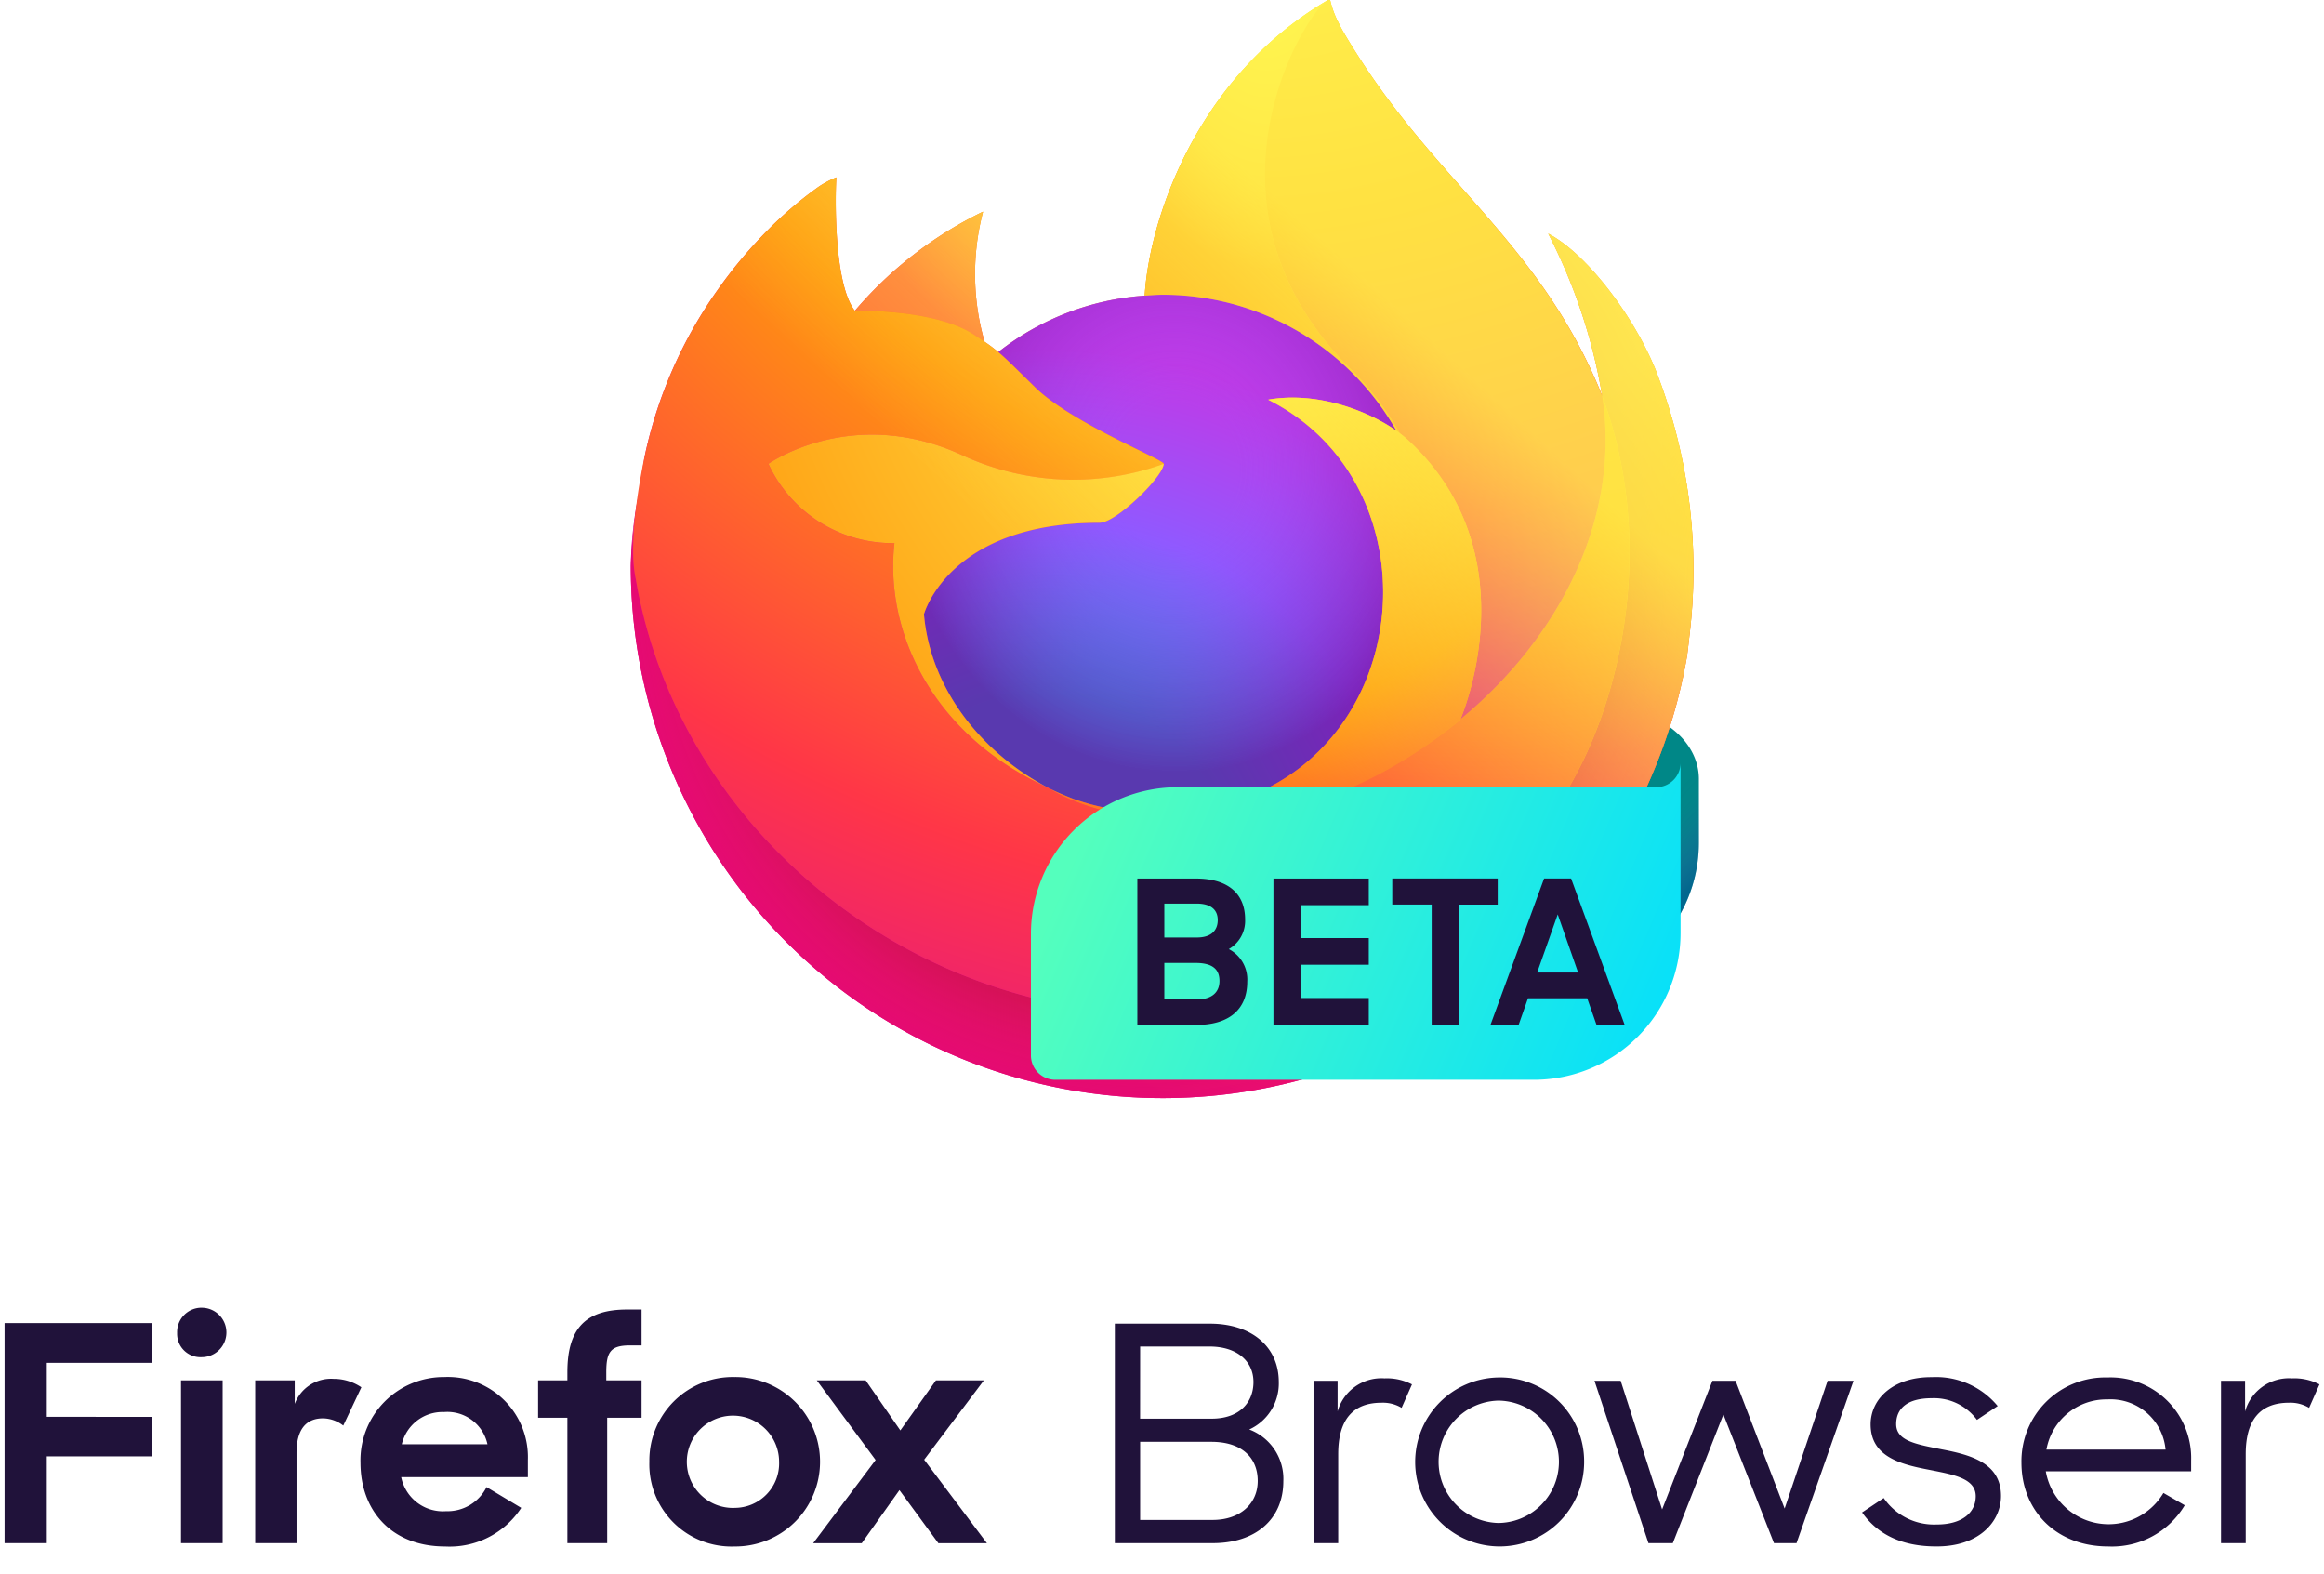<svg xmlns="http://www.w3.org/2000/svg" viewBox="0 0 254 172">
  <defs>
    <radialGradient id="c" cx="87.4%" cy="-12.9%" r="128%" gradientTransform="matrix(.8 0 0 1 .178 .129)">
      <stop offset=".13" stop-color="#ffbd4f"/>
      <stop offset=".28" stop-color="#ff980e"/>
      <stop offset=".47" stop-color="#ff3750"/>
      <stop offset=".78" stop-color="#eb0878"/>
      <stop offset=".86" stop-color="#e50080"/>
    </radialGradient>
    <radialGradient id="d" cx="49%" cy="40%" r="128%" gradientTransform="matrix(.82 0 0 1 .088 0)">
      <stop offset=".3" stop-color="#960e18"/>
      <stop offset=".35" stop-color="#b11927" stop-opacity=".74"/>
      <stop offset=".43" stop-color="#db293d" stop-opacity=".34"/>
      <stop offset=".5" stop-color="#f5334b" stop-opacity=".09"/>
      <stop offset=".53" stop-color="#ff3750" stop-opacity="0"/>
    </radialGradient>
    <radialGradient id="e" cx="48%" cy="-12%" r="140%">
      <stop offset=".13" stop-color="#fff44f"/>
      <stop offset=".53" stop-color="#ff980e"/>
    </radialGradient>
    <radialGradient id="f" cx="22.76%" cy="110.11%" r="100%">
      <stop offset=".35" stop-color="#3a8ee6"/>
      <stop offset=".67" stop-color="#9059ff"/>
      <stop offset="1" stop-color="#c139e6"/>
    </radialGradient>
    <radialGradient id="g" cx="52%" cy="33%" r="59%" gradientTransform="scale(.9 1)">
      <stop offset=".21" stop-color="#9059ff" stop-opacity="0"/>
      <stop offset=".97" stop-color="#6e008b" stop-opacity=".6"/>
    </radialGradient>
    <radialGradient id="h" cx="210%" cy="-100%" r="290%">
      <stop offset=".1" stop-color="#ffe226"/>
      <stop offset=".79" stop-color="#ff7139"/>
    </radialGradient>
    <radialGradient id="i" cx="84%" cy="-41%" r="180%">
      <stop offset=".11" stop-color="#fff44f"/>
      <stop offset=".46" stop-color="#ff980e"/>
      <stop offset=".72" stop-color="#ff3647"/>
      <stop offset=".9" stop-color="#e31587"/>
    </radialGradient>
    <radialGradient id="j" cx="16.1%" cy="-18.6%" r="348.8%" gradientTransform="scale(1 .47) rotate(84 .279 -.297)">
      <stop offset="0" stop-color="#fff44f"/>
      <stop offset=".3" stop-color="#ff980e"/>
      <stop offset=".57" stop-color="#ff3647"/>
      <stop offset=".74" stop-color="#e31587"/>
    </radialGradient>
    <radialGradient id="k" cx="18.9%" cy="-42.5%" r="238.4%">
      <stop offset=".14" stop-color="#fff44f"/>
      <stop offset=".48" stop-color="#ff980e"/>
      <stop offset=".66" stop-color="#ff3647"/>
      <stop offset=".9" stop-color="#e31587"/>
    </radialGradient>
    <radialGradient id="l" cx="159.3%" cy="-44.72%" r="313.1%">
      <stop offset=".09" stop-color="#fff44f"/>
      <stop offset=".63" stop-color="#ff980e"/>
    </radialGradient>
    <linearGradient id="b" x1="87.25%" y1="15.5%" x2="9.4%" y2="93.1%">
      <stop offset=".05" stop-color="#fff44f"/>
      <stop offset=".37" stop-color="#ff980e"/>
      <stop offset=".53" stop-color="#ff3647"/>
      <stop offset=".7" stop-color="#e31587"/>
    </linearGradient>
    <linearGradient id="m" x1="80%" y1="14%" x2="18%" y2="84%">
      <stop offset=".17" stop-color="#fff44f" stop-opacity=".8"/>
      <stop offset=".6" stop-color="#fff44f" stop-opacity="0"/>
    </linearGradient>
    <linearGradient id="a" x1="179.789" y1="102.198" x2="172.791" y2="95.573" gradientUnits="userSpaceOnUse">
      <stop offset="0" stop-color="#054096" stop-opacity=".5"/>
      <stop offset=".054" stop-color="#0f3d9c" stop-opacity=".441"/>
      <stop offset=".261" stop-color="#2f35b1" stop-opacity=".249"/>
      <stop offset=".466" stop-color="#462fbf" stop-opacity=".111"/>
      <stop offset=".669" stop-color="#542bc8" stop-opacity=".028"/>
      <stop offset=".864" stop-color="#592acb" stop-opacity="0"/>
    </linearGradient>
    <linearGradient id="n" x1="121.468" y1="90.09" x2="188.631" y2="118.508" gradientUnits="userSpaceOnUse">
      <stop offset=".001" stop-color="#54ffbd"/>
      <stop offset="1" stop-color="#0df"/>
    </linearGradient>
    <filter id="o" x="-1" y="-1" width="200%" height="200%">
      <feOffset result="offOut" in="SourceGraphic" dx="-2" dy="-2"/>
      <feColorMatrix result="matrixOut" in="offOut" values=".01 0 0 0 0 0 0 0 0 0 0 .2 0 0 0 0 0 0 .1 0"/>
      <feGaussianBlur result="blurOut" in="matrixOut" stdDeviation="4"/>
      <feBlend in="SourceGraphic" in2="blurOut"/>
    </filter>
  </defs>
  <path d="M173.39 77h-1.644l-12.635 31.035h10.626A15.938 15.938 0 0 0 185.675 92.1v-6.976c0-3.984-3.984-8.124-12.285-8.124z" fill="#008787"/>
  <path d="M173.39 77h-1.644l-12.635 31.035h10.626A15.938 15.938 0 0 0 185.675 92.1v-6.976c0-3.984-3.984-8.124-12.285-8.124z" opacity=".9" fill="url(#a)"/>
  <path id="shape-base" d="M180.874 40.247c-2.527-6.079-7.644-12.641-11.663-14.715a60.307 60.307 0 0 1 5.889 17.646c0 0.009 0 0.033 0.012 0.1-6.574-16.386-17.721-22.994-26.824-37.382a71.37 71.37 0 0 1-1.369-2.226 18.564 18.564 0 0 1-0.64-1.2 10.582 10.582 0 0 1-0.867-2.3 0.152 0.152 0 0 0-0.132-0.156 0.2 0.2 0 0 0-0.11 0c-0.008 0-0.02 0.012-0.029 0.016l-0.042 0.023 0.024-0.033c-14.6 8.554-19.558 24.378-20.013 32.295a29.084 29.084 0 0 0-16 6.166 17.51 17.51 0 0 0-1.506-1.137 26.939 26.939 0 0 1-0.163-14.209 43.074 43.074 0 0 0-13.996 10.809h-0.027c-2.305-2.919-2.142-12.55-2.01-14.56a10.4 10.4 0 0 0-1.941 1.029 42.342 42.342 0 0 0-5.682 4.868 50.907 50.907 0 0 0-5.429 6.511v0.009-0.009a49.067 49.067 0 0 0-7.8 17.614c-0.028 0.126-0.052 0.257-0.079 0.384-0.109 0.512-0.5 3.073-0.572 3.63 0 0.043-0.008 0.084-0.013 0.127a55.33 55.33 0 0 0-0.942 8.021c0 0.1-0.006 0.2-0.006 0.3A58.137 58.137 0 0 0 184.38 71.7c0.1-0.744 0.178-1.492 0.265-2.242a59.784 59.784 0 0 0-3.771-29.211zm-67 45.506c0.272 0.13 0.527 0.272 0.806 0.4l0.04 0.025a29.325 29.325 0 0 1-0.851-0.425zm13.312-35.063zm47.928-7.4l-0.007-0.057 0.01 0.063z" fill="url(#b)"/>
  <path id="body-outer-ring" d="M180.874 40.247c-2.527-6.079-7.644-12.641-11.663-14.715a60.307 60.307 0 0 1 5.889 17.646c0-0.014 0 0.011 0.009 0.054l0.01 0.063c5.485 14.872 2.5 30-1.81 39.236-6.661 14.3-22.79 28.952-48.035 28.238C98 110 73.967 89.755 69.481 63.244c-0.817-4.18 0-6.3 0.411-9.7a43.268 43.268 0 0 0-0.942 8.021c0 0.1-0.006 0.2-0.006 0.3A58.137 58.137 0 0 0 184.38 71.7c0.1-0.744 0.178-1.492 0.265-2.242a59.784 59.784 0 0 0-3.771-29.211z" fill="url(#c)"/>
  <path id="body-outer-ring-shadow" d="M180.874 40.247c-2.527-6.079-7.644-12.641-11.663-14.715a60.307 60.307 0 0 1 5.889 17.646c0-0.014 0 0.011 0.009 0.054l0.01 0.063c5.485 14.872 2.5 30-1.81 39.236-6.661 14.3-22.79 28.952-48.035 28.238C98 110 73.967 89.755 69.481 63.244c-0.817-4.18 0-6.3 0.411-9.7a43.268 43.268 0 0 0-0.942 8.021c0 0.1-0.006 0.2-0.006 0.3A58.137 58.137 0 0 0 184.38 71.7c0.1-0.744 0.178-1.492 0.265-2.242a59.784 59.784 0 0 0-3.771-29.211z" fill="url(#d)"/>
  <path id="tail-tip" d="M152.623 47.08c0.126 0.089 0.242 0.178 0.361 0.267a31.612 31.612 0 0 0-5.4-7.044c-18.068-18.071-4.736-39.184-2.484-40.256l0.024-0.033c-14.6 8.554-19.558 24.378-20.013 32.295 0.677-0.047 1.352-0.1 2.042-0.1a29.34 29.34 0 0 1 25.47 14.871z" fill="url(#e)"/>
  <path id="globe-base" d="M127.187 50.689c-0.095 1.446-5.2 6.434-6.991 6.434-16.532 0-19.215 10-19.215 10 0.732 8.422 6.594 15.357 13.694 19.027a23.042 23.042 0 0 0 0.98 0.468 33.52 33.52 0 0 0 1.707 0.7 25.793 25.793 0 0 0 7.565 1.459c28.975 1.36 34.588-34.643 13.678-45.1 5.355-0.932 10.914 1.222 14.018 3.4a29.34 29.34 0 0 0-25.473-14.872c-0.69 0-1.365 0.057-2.042 0.1a29.084 29.084 0 0 0-16 6.166c0.886 0.751 1.887 1.753 3.995 3.829 3.944 3.891 14.062 7.917 14.084 8.389z" fill="url(#f)"/>
  <path id="globe-shadow" d="M127.187 50.689c-0.095 1.446-5.2 6.434-6.991 6.434-16.532 0-19.215 10-19.215 10 0.732 8.422 6.594 15.357 13.694 19.027a23.042 23.042 0 0 0 0.98 0.468 33.52 33.52 0 0 0 1.707 0.7 25.793 25.793 0 0 0 7.565 1.459c28.975 1.36 34.588-34.643 13.678-45.1 5.355-0.932 10.914 1.222 14.018 3.4a29.34 29.34 0 0 0-25.473-14.872c-0.69 0-1.365 0.057-2.042 0.1a29.084 29.084 0 0 0-16 6.166c0.886 0.751 1.887 1.753 3.995 3.829 3.944 3.891 14.062 7.917 14.084 8.389z" fill="url(#g)"/>
  <path id="ear" d="M106.4 36.541a42.853 42.853 0 0 1 1.2 0.8 26.939 26.939 0 0 1-0.163-14.209 43.074 43.074 0 0 0-13.992 10.812c0.279-0.007 8.712-0.159 12.955 2.597z" fill="url(#h)"/>
  <path id="body" d="M69.481 63.244C73.967 89.755 98 110 125.272 110.769c25.245 0.714 41.374-13.941 48.035-28.238 4.306-9.241 7.3-24.364 1.81-39.236v-0.006l-0.007-0.057c-0.006-0.043-0.01-0.068-0.009-0.054s0 0.033 0.012 0.1c2.061 13.467-4.788 26.513-15.5 35.333l-0.032 0.076c-20.862 16.99-40.826 10.251-44.868 7.492a33.295 33.295 0 0 1-0.846-0.422c-12.164-5.813-17.188-16.9-16.111-26.4a14.933 14.933 0 0 1-13.773-8.663s9.222-6.576 21.374-0.857a28.947 28.947 0 0 0 21.828 0.857c-0.022-0.472-10.14-4.5-14.084-8.385-2.108-2.076-3.109-3.078-3.995-3.829a17.51 17.51 0 0 0-1.506-1.137c-0.345-0.235-0.734-0.491-1.2-0.8-4.24-2.756-12.673-2.6-12.952-2.6h-0.027c-2.305-2.919-2.142-12.55-2.01-14.56a10.4 10.4 0 0 0-1.941 1.029 42.342 42.342 0 0 0-5.682 4.868 50.907 50.907 0 0 0-5.429 6.511V31.8v-0.009a49.067 49.067 0 0 0-7.8 17.614c-0.031 0.127-2.096 9.156-1.078 13.839z" fill="url(#i)"/>
  <path id="tail-flame" d="M147.587 40.3a31.612 31.612 0 0 1 5.4 7.044 11.407 11.407 0 0 1 0.873 0.714c13.179 12.145 6.274 29.323 5.758 30.546 10.707-8.82 17.556-21.866 15.5-35.333-6.574-16.386-17.721-22.994-26.824-37.382a71.37 71.37 0 0 1-1.369-2.226 18.564 18.564 0 0 1-0.64-1.2 10.582 10.582 0 0 1-0.867-2.3 0.152 0.152 0 0 0-0.132-0.156 0.2 0.2 0 0 0-0.11 0c-0.008 0-0.02 0.012-0.029 0.016l-0.042 0.023c-2.257 1.073-15.589 22.186 2.482 40.254z" fill="url(#j)"/>
  <path id="tail-small" d="M153.857 48.061a11.407 11.407 0 0 0-0.873-0.714c-0.119-0.089-0.235-0.178-0.361-0.267-3.1-2.181-8.663-4.335-14.018-3.4 20.91 10.455 15.3 46.458-13.678 45.1a25.793 25.793 0 0 1-7.565-1.459 30.218 30.218 0 0 1-1.707-0.7c-0.328-0.15-0.656-0.3-0.98-0.468l0.04 0.025c4.042 2.759 24.006 9.5 44.868-7.492l0.032-0.076c0.516-1.226 7.421-18.404-5.758-30.549z" fill="url(#k)"/>
  <path id="cheek-tufts" d="M100.981 67.123s2.683-10 19.215-10c1.787 0 6.9-4.988 6.991-6.434a28.947 28.947 0 0 1-21.828-0.857c-12.152-5.719-21.374 0.857-21.374 0.857a14.933 14.933 0 0 0 13.773 8.663c-1.077 9.505 3.947 20.588 16.111 26.4 0.272 0.13 0.527 0.272 0.806 0.4-7.1-3.672-12.962-10.607-13.694-19.029z" fill="url(#l)"/>
  <path id="overlay-yellow" d="M180.874 40.247c-2.527-6.079-7.644-12.641-11.663-14.715a60.307 60.307 0 0 1 5.889 17.646c0 0.009 0 0.033 0.012 0.1-6.574-16.386-17.721-22.994-26.824-37.382a71.37 71.37 0 0 1-1.369-2.226 18.564 18.564 0 0 1-0.64-1.2 10.582 10.582 0 0 1-0.867-2.3 0.152 0.152 0 0 0-0.132-0.156 0.2 0.2 0 0 0-0.11 0c-0.008 0-0.02 0.012-0.029 0.016l-0.042 0.023 0.024-0.033c-14.6 8.554-19.558 24.378-20.013 32.295 0.677-0.047 1.352-0.1 2.042-0.1a29.34 29.34 0 0 1 25.471 14.865c-3.1-2.181-8.663-4.335-14.018-3.4 20.91 10.455 15.3 46.458-13.678 45.1a25.793 25.793 0 0 1-7.565-1.459 30.218 30.218 0 0 1-1.707-0.7c-0.328-0.15-0.656-0.3-0.98-0.468l0.04 0.025a33.295 33.295 0 0 1-0.846-0.422c0.272 0.13 0.527 0.272 0.806 0.4-7.1-3.67-12.962-10.605-13.694-19.027 0 0 2.683-10 19.215-10 1.787 0 6.9-4.988 6.991-6.434-0.022-0.472-10.14-4.5-14.084-8.385-2.108-2.076-3.109-3.078-3.995-3.829a17.51 17.51 0 0 0-1.506-1.137 26.939 26.939 0 0 1-0.163-14.209 43.074 43.074 0 0 0-13.994 10.809h-0.027c-2.305-2.919-2.142-12.55-2.01-14.56a10.4 10.4 0 0 0-1.941 1.029 42.342 42.342 0 0 0-5.682 4.868 50.907 50.907 0 0 0-5.429 6.511v0.009-0.009a49.067 49.067 0 0 0-7.8 17.614c-0.028 0.126-0.052 0.257-0.079 0.384-0.109 0.512-0.6 3.109-0.67 3.666a67.673 67.673 0 0 0-0.857 8.112c0 0.1-0.006 0.2-0.006 0.3A58.137 58.137 0 0 0 184.38 71.7c0.1-0.744 0.178-1.492 0.265-2.242a59.784 59.784 0 0 0-3.771-29.211zm-5.767 2.985l0.01 0.063v-0.006z" fill="url(#m)"/>
  <path d="M183.009 88.028h-52.278a16.026 16.026 0 0 0-16.056 16v13.32a2.661 2.661 0 0 0 2.666 2.652h52.278a16.027 16.027 0 0 0 16.056-16V85.371a2.662 2.662 0 0 1-2.666 2.657z" fill="url(#n)" filter="url(#o)"/>
  <path d="M107.534 150.849h-5.241l-3.89 5.469-3.791-5.469h-5.34l6.428 8.7-6.824 9.092h5.308l4.12-5.8 4.253 5.8h5.307l-6.857-9.125zm-58.972-0.362a9.1 9.1 0 0 0-9.164 9.355c0 5.3 3.461 9.158 9.23 9.158a9.351 9.351 0 0 0 8.34-4.217l-3.791-2.273a4.771 4.771 0 0 1-4.417 2.636 4.659 4.659 0 0 1-4.912-3.723h13.845v-1.877a8.757 8.757 0 0 0-9.131-9.059zm-4.648 7.346a4.572 4.572 0 0 1 4.615-3.525 4.486 4.486 0 0 1 4.747 3.525zm36.359-7.346a9.11 9.11 0 0 0-9.3 9.256 8.976 8.976 0 0 0 9.3 9.257 9.257 9.257 0 1 0 0-18.513zm0 14.3a5.043 5.043 0 1 1 4.879-5.04 4.864 4.864 0 0 1-4.879 5.036zM22.059 142.91a2.668 2.668 0 0 0-2.7 2.767 2.553 2.553 0 0 0 2.67 2.636 2.7 2.7 0 0 0 0.033-5.4zM0.5 168.638h4.615v-9.488h11.472v-4.315H5.115v-5.9h11.472v-4.345H0.5zm19.284 0h4.549v-17.789h-4.549zm16.68-17.954a4.241 4.241 0 0 0-4.252 2.735v-2.57h-4.319v17.789h4.516v-9.85c0-2.6 1.055-3.788 2.9-3.788a3.681 3.681 0 0 1 2.209 0.79l1.978-4.183a5.4 5.4 0 0 0-3.032-0.923zm25.547-0.724v0.889h-3.2v4.085h3.2v13.7h4.351v-13.7h3.758v-4.085h-3.857v-0.889c0-2.207 0.462-2.932 2.571-2.932h1.286v-3.92h-1.582c-4.483 0-6.527 2.009-6.527 6.852zm188.492 0.671a4.975 4.975 0 0 0-5.129 3.614v-3.351h-2.631v17.74h2.7v-9.724c0-3.91 1.731-5.618 4.728-5.618a3.975 3.975 0 0 1 2.2 0.559l1.133-2.562a5.933 5.933 0 0 0-3.004-0.658zm-38.3 7.753c-2.8-0.558-4.962-0.92-4.962-2.759 0-1.643 1.132-2.825 3.9-2.825a5.831 5.831 0 0 1 4.929 2.365l2.264-1.511a8.741 8.741 0 0 0-7.193-3.154c-4.263-0.033-6.694 2.4-6.694 5.158 0 3.547 3.3 4.369 6.394 4.96 2.631 0.526 5.095 0.92 5.095 2.891 0 1.774-1.465 3.088-4.263 3.088a6.671 6.671 0 0 1-5.794-2.891l-2.364 1.577c1.6 2.267 4.162 3.712 8.092 3.712 4.7 0.033 7.093-2.726 7.093-5.519 0-3.646-3.4-4.5-6.5-5.092zm-48.426-7.851a9.232 9.232 0 1 0 9.359 9.231 9.171 9.171 0 0 0-9.361-9.231zm0 15.9a6.687 6.687 0 0 1 0-13.371 6.686 6.686 0 0 1 0 13.371zm-17.584-12.188v-3.351h-2.633v17.74h2.7v-9.724c0-3.91 1.731-5.618 4.728-5.618a3.975 3.975 0 0 1 2.2 0.559l1.133-2.562a5.933 5.933 0 0 0-3-0.658 4.975 4.975 0 0 0-5.13 3.614zm48.858 10.611l-5.362-13.962h-2.531l-5.5 14.06-4.529-14.06h-2.864l5.9 17.74h2.664l5.528-14.06 5.528 14.06h2.465l6.227-17.74h-2.831zm35.27-14.323a9.16 9.16 0 0 0-9.39 9.3c0 5.19 3.729 9.165 9.49 9.165a9.266 9.266 0 0 0 8.359-4.5l-2.331-1.346a6.963 6.963 0 0 1-12.854-2.365h15.885v-1.216a8.812 8.812 0 0 0-9.161-9.038zm-6.66 7.884a6.655 6.655 0 0 1 6.66-5.486 6.031 6.031 0 0 1 6.361 5.486zm-87.127-2.2a5.53 5.53 0 0 0 3.23-5.191c0-3.876-3-6.373-7.526-6.373h-10.393v23.982h10.724c4.595 0 7.693-2.562 7.693-6.767a5.761 5.761 0 0 0-3.73-5.652zm-11.923-9.067h7.589c2.963 0 4.795 1.577 4.795 3.876s-1.6 4.008-4.562 4.008h-7.827zm7.927 18.955h-7.927v-8.541h7.789c3.33 0 5.062 1.741 5.062 4.271 0.003 2.495-1.929 4.265-4.926 4.265zm1.762-62.386a3.554 3.554 0 0 0 1.783-3.243c0-2.87-1.931-4.47-5.369-4.47h-6.409v16h6.452c3.437 0 5.56-1.578 5.56-4.733a3.743 3.743 0 0 0-2.017-3.554zm-7.045-4.974h3.523c1.57 0 2.313 0.679 2.313 1.8 0 1.1-0.679 1.906-2.271 1.906h-3.565zm3.544 10.474h-3.544v-3.988h3.417c1.888 0 2.61 0.723 2.61 1.972s-0.849 2.016-2.482 2.016zM139.18 112h10.42v-2.936h-7.428v-3.638h7.428v-2.914h-7.428V98.92h7.428v-2.914h-10.42zm24.51-16h-11.523v2.849h4.308V112h2.949V98.855h4.266zm8.021 0h-2.95l-5.861 16h3.077l1.023-2.912h6.472l1.019 2.912h3.077zM168 106.283l2.25-6.355 2.228 6.355z" fill="#20123a"/>
</svg>
